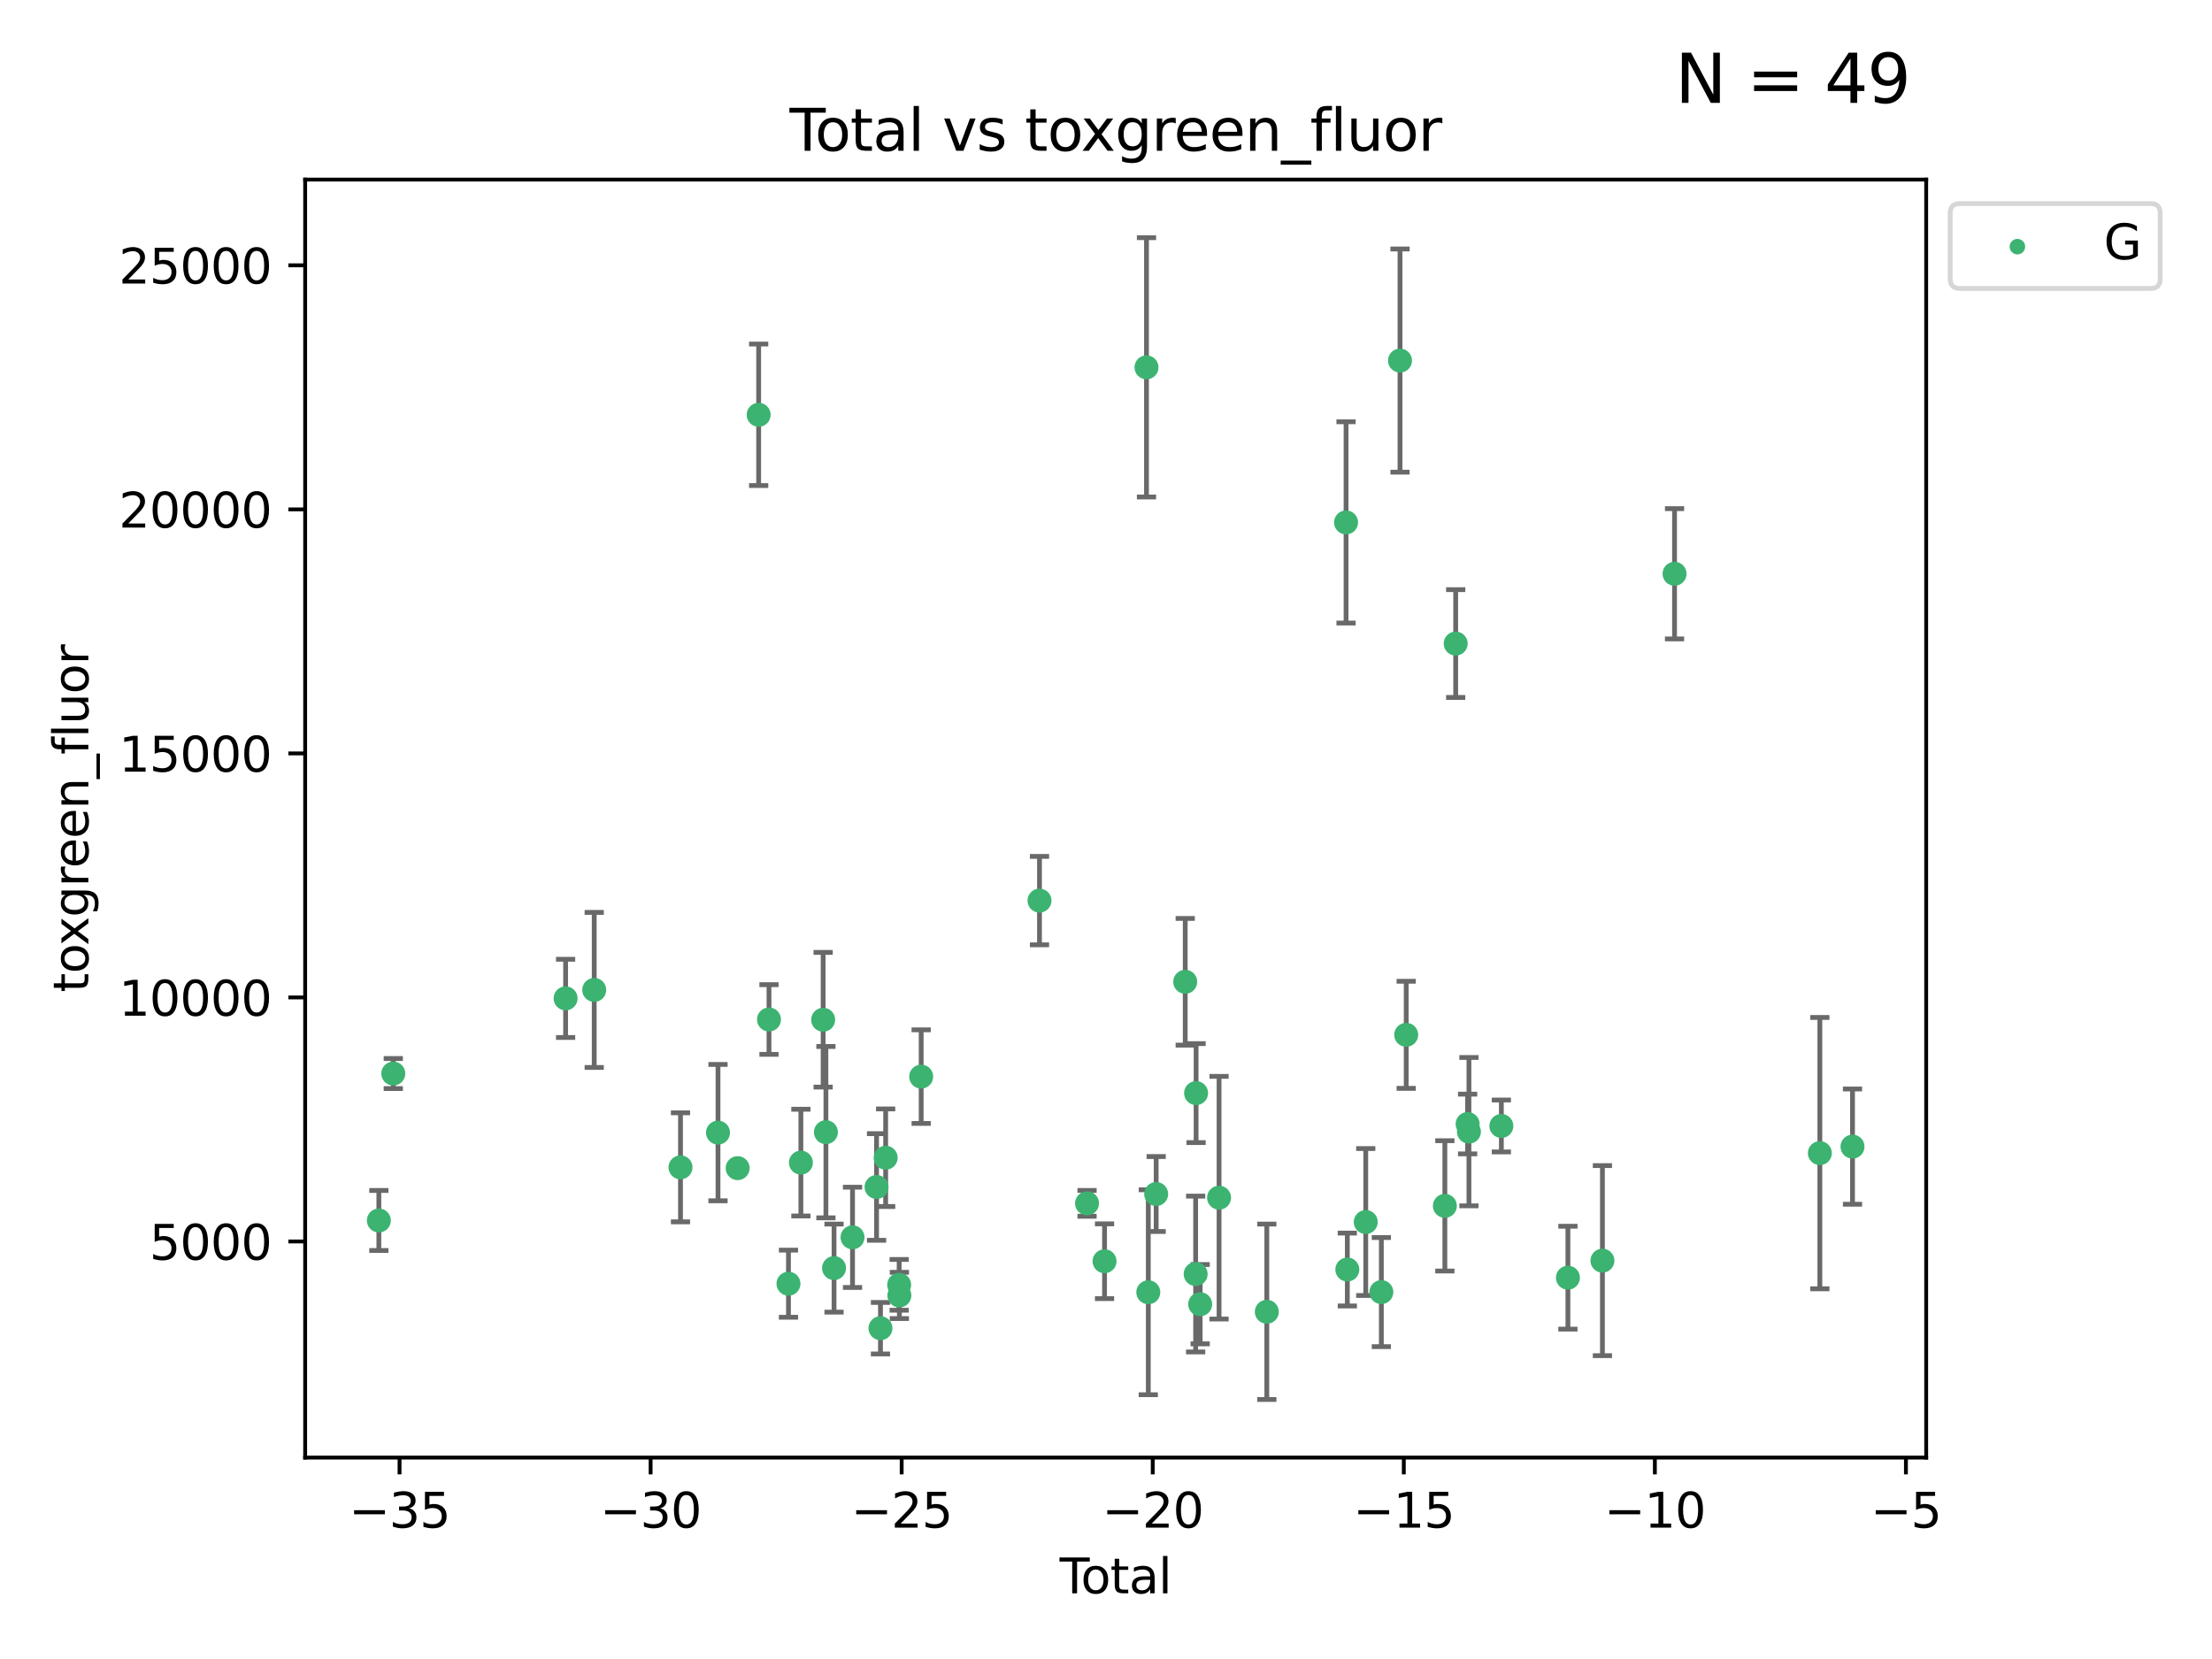 <?xml version="1.0" encoding="utf-8" standalone="no"?>
<!DOCTYPE svg PUBLIC "-//W3C//DTD SVG 1.1//EN"
  "http://www.w3.org/Graphics/SVG/1.1/DTD/svg11.dtd">
<svg xmlns:xlink="http://www.w3.org/1999/xlink" width="460.8pt" height="345.6pt" viewBox="0 0 460.8 345.6" xmlns="http://www.w3.org/2000/svg" version="1.1">
 <defs>
  <style type="text/css">*{stroke-linejoin: round; stroke-linecap: butt}</style>
 </defs>
 <g id="figure_1">
  <g id="patch_1">
   <path d="M 0 345.6 
L 460.8 345.6 
L 460.8 0 
L 0 0 
z
" style="fill: #ffffff"/>
  </g>
  <g id="axes_1">
   <g id="patch_2">
    <path d="M 63.571 303.64 
L 401.26 303.64 
L 401.26 37.411 
L 63.571 37.411 
z
" style="fill: #ffffff"/>
   </g>
   <g id="PathCollection_1">
    <defs>
     <path id="m60e72c35d3" d="M 0 1.118 
C 0.297 1.118 0.581 1 0.791 0.791 
C 1 0.581 1.118 0.297 1.118 0 
C 1.118 -0.297 1 -0.581 0.791 -0.791 
C 0.581 -1 0.297 -1.118 0 -1.118 
C -0.297 -1.118 -0.581 -1 -0.791 -0.791 
C -1 -0.581 -1.118 -0.297 -1.118 0 
C -1.118 0.297 -1 0.581 -0.791 0.791 
C -0.581 1 -0.297 1.118 0 1.118 
z
" style="stroke: #3cb371"/>
    </defs>
    <g clip-path="url(#p30fdb4b4f2)">
     <use xlink:href="#m60e72c35d3" x="78.921" y="254.249" style="fill: #3cb371; stroke: #3cb371"/>
     <use xlink:href="#m60e72c35d3" x="81.93" y="223.641" style="fill: #3cb371; stroke: #3cb371"/>
     <use xlink:href="#m60e72c35d3" x="117.827" y="207.979" style="fill: #3cb371; stroke: #3cb371"/>
     <use xlink:href="#m60e72c35d3" x="123.788" y="206.22" style="fill: #3cb371; stroke: #3cb371"/>
     <use xlink:href="#m60e72c35d3" x="141.76" y="243.178" style="fill: #3cb371; stroke: #3cb371"/>
     <use xlink:href="#m60e72c35d3" x="149.573" y="235.945" style="fill: #3cb371; stroke: #3cb371"/>
     <use xlink:href="#m60e72c35d3" x="153.665" y="243.344" style="fill: #3cb371; stroke: #3cb371"/>
     <use xlink:href="#m60e72c35d3" x="158.042" y="86.408" style="fill: #3cb371; stroke: #3cb371"/>
     <use xlink:href="#m60e72c35d3" x="160.196" y="212.38" style="fill: #3cb371; stroke: #3cb371"/>
     <use xlink:href="#m60e72c35d3" x="164.252" y="267.417" style="fill: #3cb371; stroke: #3cb371"/>
     <use xlink:href="#m60e72c35d3" x="166.84" y="242.194" style="fill: #3cb371; stroke: #3cb371"/>
     <use xlink:href="#m60e72c35d3" x="171.475" y="212.433" style="fill: #3cb371; stroke: #3cb371"/>
     <use xlink:href="#m60e72c35d3" x="172.053" y="235.851" style="fill: #3cb371; stroke: #3cb371"/>
     <use xlink:href="#m60e72c35d3" x="173.747" y="264.164" style="fill: #3cb371; stroke: #3cb371"/>
     <use xlink:href="#m60e72c35d3" x="177.596" y="257.757" style="fill: #3cb371; stroke: #3cb371"/>
     <use xlink:href="#m60e72c35d3" x="182.603" y="247.271" style="fill: #3cb371; stroke: #3cb371"/>
     <use xlink:href="#m60e72c35d3" x="183.419" y="276.687" style="fill: #3cb371; stroke: #3cb371"/>
     <use xlink:href="#m60e72c35d3" x="184.499" y="241.174" style="fill: #3cb371; stroke: #3cb371"/>
     <use xlink:href="#m60e72c35d3" x="187.311" y="267.658" style="fill: #3cb371; stroke: #3cb371"/>
     <use xlink:href="#m60e72c35d3" x="187.355" y="269.866" style="fill: #3cb371; stroke: #3cb371"/>
     <use xlink:href="#m60e72c35d3" x="191.898" y="224.281" style="fill: #3cb371; stroke: #3cb371"/>
     <use xlink:href="#m60e72c35d3" x="216.545" y="187.615" style="fill: #3cb371; stroke: #3cb371"/>
     <use xlink:href="#m60e72c35d3" x="226.453" y="250.678" style="fill: #3cb371; stroke: #3cb371"/>
     <use xlink:href="#m60e72c35d3" x="230.097" y="262.738" style="fill: #3cb371; stroke: #3cb371"/>
     <use xlink:href="#m60e72c35d3" x="238.835" y="76.523" style="fill: #3cb371; stroke: #3cb371"/>
     <use xlink:href="#m60e72c35d3" x="239.213" y="269.202" style="fill: #3cb371; stroke: #3cb371"/>
     <use xlink:href="#m60e72c35d3" x="240.851" y="248.737" style="fill: #3cb371; stroke: #3cb371"/>
     <use xlink:href="#m60e72c35d3" x="246.904" y="204.526" style="fill: #3cb371; stroke: #3cb371"/>
     <use xlink:href="#m60e72c35d3" x="249.076" y="265.407" style="fill: #3cb371; stroke: #3cb371"/>
     <use xlink:href="#m60e72c35d3" x="249.167" y="227.716" style="fill: #3cb371; stroke: #3cb371"/>
     <use xlink:href="#m60e72c35d3" x="250.017" y="271.687" style="fill: #3cb371; stroke: #3cb371"/>
     <use xlink:href="#m60e72c35d3" x="253.952" y="249.5" style="fill: #3cb371; stroke: #3cb371"/>
     <use xlink:href="#m60e72c35d3" x="263.901" y="273.268" style="fill: #3cb371; stroke: #3cb371"/>
     <use xlink:href="#m60e72c35d3" x="280.407" y="108.828" style="fill: #3cb371; stroke: #3cb371"/>
     <use xlink:href="#m60e72c35d3" x="280.673" y="264.465" style="fill: #3cb371; stroke: #3cb371"/>
     <use xlink:href="#m60e72c35d3" x="284.511" y="254.573" style="fill: #3cb371; stroke: #3cb371"/>
     <use xlink:href="#m60e72c35d3" x="287.76" y="269.166" style="fill: #3cb371; stroke: #3cb371"/>
     <use xlink:href="#m60e72c35d3" x="291.648" y="75.114" style="fill: #3cb371; stroke: #3cb371"/>
     <use xlink:href="#m60e72c35d3" x="292.937" y="215.573" style="fill: #3cb371; stroke: #3cb371"/>
     <use xlink:href="#m60e72c35d3" x="300.991" y="251.202" style="fill: #3cb371; stroke: #3cb371"/>
     <use xlink:href="#m60e72c35d3" x="303.248" y="134.066" style="fill: #3cb371; stroke: #3cb371"/>
     <use xlink:href="#m60e72c35d3" x="305.733" y="234.151" style="fill: #3cb371; stroke: #3cb371"/>
     <use xlink:href="#m60e72c35d3" x="306.006" y="235.745" style="fill: #3cb371; stroke: #3cb371"/>
     <use xlink:href="#m60e72c35d3" x="312.761" y="234.558" style="fill: #3cb371; stroke: #3cb371"/>
     <use xlink:href="#m60e72c35d3" x="326.625" y="266.167" style="fill: #3cb371; stroke: #3cb371"/>
     <use xlink:href="#m60e72c35d3" x="333.814" y="262.615" style="fill: #3cb371; stroke: #3cb371"/>
     <use xlink:href="#m60e72c35d3" x="348.839" y="119.527" style="fill: #3cb371; stroke: #3cb371"/>
     <use xlink:href="#m60e72c35d3" x="379.109" y="240.218" style="fill: #3cb371; stroke: #3cb371"/>
     <use xlink:href="#m60e72c35d3" x="385.911" y="238.863" style="fill: #3cb371; stroke: #3cb371"/>
    </g>
   </g>
   <g id="matplotlib.axis_1">
    <g id="xtick_1">
     <g id="line2d_1">
      <defs>
       <path id="me486a4ee0f" d="M 0 0 
L 0 3.5 
" style="stroke: #000000; stroke-width: 0.8"/>
      </defs>
      <g>
       <use xlink:href="#me486a4ee0f" x="83.232" y="303.64" style="stroke: #000000; stroke-width: 0.8"/>
      </g>
     </g>
     <g id="text_1">
      <!-- −35 -->
      <g transform="translate(72.68 318.238)scale(0.1 -0.1)">
       <defs>
        <path id="DejaVuSans-2212" d="M 678 2272 
L 4684 2272 
L 4684 1741 
L 678 1741 
L 678 2272 
z
" transform="scale(0.016)"/>
        <path id="DejaVuSans-33" d="M 2597 2516 
Q 3050 2419 3304 2112 
Q 3559 1806 3559 1356 
Q 3559 666 3084 287 
Q 2609 -91 1734 -91 
Q 1441 -91 1130 -33 
Q 819 25 488 141 
L 488 750 
Q 750 597 1062 519 
Q 1375 441 1716 441 
Q 2309 441 2620 675 
Q 2931 909 2931 1356 
Q 2931 1769 2642 2001 
Q 2353 2234 1838 2234 
L 1294 2234 
L 1294 2753 
L 1863 2753 
Q 2328 2753 2575 2939 
Q 2822 3125 2822 3475 
Q 2822 3834 2567 4026 
Q 2313 4219 1838 4219 
Q 1578 4219 1281 4162 
Q 984 4106 628 3988 
L 628 4550 
Q 988 4650 1302 4700 
Q 1616 4750 1894 4750 
Q 2613 4750 3031 4423 
Q 3450 4097 3450 3541 
Q 3450 3153 3228 2886 
Q 3006 2619 2597 2516 
z
" transform="scale(0.016)"/>
        <path id="DejaVuSans-35" d="M 691 4666 
L 3169 4666 
L 3169 4134 
L 1269 4134 
L 1269 2991 
Q 1406 3038 1543 3061 
Q 1681 3084 1819 3084 
Q 2600 3084 3056 2656 
Q 3513 2228 3513 1497 
Q 3513 744 3044 326 
Q 2575 -91 1722 -91 
Q 1428 -91 1123 -41 
Q 819 9 494 109 
L 494 744 
Q 775 591 1075 516 
Q 1375 441 1709 441 
Q 2250 441 2565 725 
Q 2881 1009 2881 1497 
Q 2881 1984 2565 2268 
Q 2250 2553 1709 2553 
Q 1456 2553 1204 2497 
Q 953 2441 691 2322 
L 691 4666 
z
" transform="scale(0.016)"/>
       </defs>
       <use xlink:href="#DejaVuSans-2212"/>
       <use xlink:href="#DejaVuSans-33" x="83.789"/>
       <use xlink:href="#DejaVuSans-35" x="147.412"/>
      </g>
     </g>
    </g>
    <g id="xtick_2">
     <g id="line2d_2">
      <g>
       <use xlink:href="#me486a4ee0f" x="135.534" y="303.64" style="stroke: #000000; stroke-width: 0.8"/>
      </g>
     </g>
     <g id="text_2">
      <!-- −30 -->
      <g transform="translate(124.981 318.238)scale(0.1 -0.1)">
       <defs>
        <path id="DejaVuSans-30" d="M 2034 4250 
Q 1547 4250 1301 3770 
Q 1056 3291 1056 2328 
Q 1056 1369 1301 889 
Q 1547 409 2034 409 
Q 2525 409 2770 889 
Q 3016 1369 3016 2328 
Q 3016 3291 2770 3770 
Q 2525 4250 2034 4250 
z
M 2034 4750 
Q 2819 4750 3233 4129 
Q 3647 3509 3647 2328 
Q 3647 1150 3233 529 
Q 2819 -91 2034 -91 
Q 1250 -91 836 529 
Q 422 1150 422 2328 
Q 422 3509 836 4129 
Q 1250 4750 2034 4750 
z
" transform="scale(0.016)"/>
       </defs>
       <use xlink:href="#DejaVuSans-2212"/>
       <use xlink:href="#DejaVuSans-33" x="83.789"/>
       <use xlink:href="#DejaVuSans-30" x="147.412"/>
      </g>
     </g>
    </g>
    <g id="xtick_3">
     <g id="line2d_3">
      <g>
       <use xlink:href="#me486a4ee0f" x="187.835" y="303.64" style="stroke: #000000; stroke-width: 0.8"/>
      </g>
     </g>
     <g id="text_3">
      <!-- −25 -->
      <g transform="translate(177.283 318.238)scale(0.1 -0.1)">
       <defs>
        <path id="DejaVuSans-32" d="M 1228 531 
L 3431 531 
L 3431 0 
L 469 0 
L 469 531 
Q 828 903 1448 1529 
Q 2069 2156 2228 2338 
Q 2531 2678 2651 2914 
Q 2772 3150 2772 3378 
Q 2772 3750 2511 3984 
Q 2250 4219 1831 4219 
Q 1534 4219 1204 4116 
Q 875 4013 500 3803 
L 500 4441 
Q 881 4594 1212 4672 
Q 1544 4750 1819 4750 
Q 2544 4750 2975 4387 
Q 3406 4025 3406 3419 
Q 3406 3131 3298 2873 
Q 3191 2616 2906 2266 
Q 2828 2175 2409 1742 
Q 1991 1309 1228 531 
z
" transform="scale(0.016)"/>
       </defs>
       <use xlink:href="#DejaVuSans-2212"/>
       <use xlink:href="#DejaVuSans-32" x="83.789"/>
       <use xlink:href="#DejaVuSans-35" x="147.412"/>
      </g>
     </g>
    </g>
    <g id="xtick_4">
     <g id="line2d_4">
      <g>
       <use xlink:href="#me486a4ee0f" x="240.136" y="303.64" style="stroke: #000000; stroke-width: 0.8"/>
      </g>
     </g>
     <g id="text_4">
      <!-- −20 -->
      <g transform="translate(229.584 318.238)scale(0.1 -0.1)">
       <use xlink:href="#DejaVuSans-2212"/>
       <use xlink:href="#DejaVuSans-32" x="83.789"/>
       <use xlink:href="#DejaVuSans-30" x="147.412"/>
      </g>
     </g>
    </g>
    <g id="xtick_5">
     <g id="line2d_5">
      <g>
       <use xlink:href="#me486a4ee0f" x="292.437" y="303.64" style="stroke: #000000; stroke-width: 0.8"/>
      </g>
     </g>
     <g id="text_5">
      <!-- −15 -->
      <g transform="translate(281.885 318.238)scale(0.1 -0.1)">
       <defs>
        <path id="DejaVuSans-31" d="M 794 531 
L 1825 531 
L 1825 4091 
L 703 3866 
L 703 4441 
L 1819 4666 
L 2450 4666 
L 2450 531 
L 3481 531 
L 3481 0 
L 794 0 
L 794 531 
z
" transform="scale(0.016)"/>
       </defs>
       <use xlink:href="#DejaVuSans-2212"/>
       <use xlink:href="#DejaVuSans-31" x="83.789"/>
       <use xlink:href="#DejaVuSans-35" x="147.412"/>
      </g>
     </g>
    </g>
    <g id="xtick_6">
     <g id="line2d_6">
      <g>
       <use xlink:href="#me486a4ee0f" x="344.739" y="303.64" style="stroke: #000000; stroke-width: 0.8"/>
      </g>
     </g>
     <g id="text_6">
      <!-- −10 -->
      <g transform="translate(334.186 318.238)scale(0.1 -0.1)">
       <use xlink:href="#DejaVuSans-2212"/>
       <use xlink:href="#DejaVuSans-31" x="83.789"/>
       <use xlink:href="#DejaVuSans-30" x="147.412"/>
      </g>
     </g>
    </g>
    <g id="xtick_7">
     <g id="line2d_7">
      <g>
       <use xlink:href="#me486a4ee0f" x="397.04" y="303.64" style="stroke: #000000; stroke-width: 0.8"/>
      </g>
     </g>
     <g id="text_7">
      <!-- −5 -->
      <g transform="translate(389.669 318.238)scale(0.1 -0.1)">
       <use xlink:href="#DejaVuSans-2212"/>
       <use xlink:href="#DejaVuSans-35" x="83.789"/>
      </g>
     </g>
    </g>
    <g id="text_8">
     <!-- Total -->
     <g transform="translate(220.739 331.917)scale(0.1 -0.1)">
      <defs>
       <path id="DejaVuSans-54" d="M -19 4666 
L 3928 4666 
L 3928 4134 
L 2272 4134 
L 2272 0 
L 1638 0 
L 1638 4134 
L -19 4134 
L -19 4666 
z
" transform="scale(0.016)"/>
       <path id="DejaVuSans-6f" d="M 1959 3097 
Q 1497 3097 1228 2736 
Q 959 2375 959 1747 
Q 959 1119 1226 758 
Q 1494 397 1959 397 
Q 2419 397 2687 759 
Q 2956 1122 2956 1747 
Q 2956 2369 2687 2733 
Q 2419 3097 1959 3097 
z
M 1959 3584 
Q 2709 3584 3137 3096 
Q 3566 2609 3566 1747 
Q 3566 888 3137 398 
Q 2709 -91 1959 -91 
Q 1206 -91 779 398 
Q 353 888 353 1747 
Q 353 2609 779 3096 
Q 1206 3584 1959 3584 
z
" transform="scale(0.016)"/>
       <path id="DejaVuSans-74" d="M 1172 4494 
L 1172 3500 
L 2356 3500 
L 2356 3053 
L 1172 3053 
L 1172 1153 
Q 1172 725 1289 603 
Q 1406 481 1766 481 
L 2356 481 
L 2356 0 
L 1766 0 
Q 1100 0 847 248 
Q 594 497 594 1153 
L 594 3053 
L 172 3053 
L 172 3500 
L 594 3500 
L 594 4494 
L 1172 4494 
z
" transform="scale(0.016)"/>
       <path id="DejaVuSans-61" d="M 2194 1759 
Q 1497 1759 1228 1600 
Q 959 1441 959 1056 
Q 959 750 1161 570 
Q 1363 391 1709 391 
Q 2188 391 2477 730 
Q 2766 1069 2766 1631 
L 2766 1759 
L 2194 1759 
z
M 3341 1997 
L 3341 0 
L 2766 0 
L 2766 531 
Q 2569 213 2275 61 
Q 1981 -91 1556 -91 
Q 1019 -91 701 211 
Q 384 513 384 1019 
Q 384 1609 779 1909 
Q 1175 2209 1959 2209 
L 2766 2209 
L 2766 2266 
Q 2766 2663 2505 2880 
Q 2244 3097 1772 3097 
Q 1472 3097 1187 3025 
Q 903 2953 641 2809 
L 641 3341 
Q 956 3463 1253 3523 
Q 1550 3584 1831 3584 
Q 2591 3584 2966 3190 
Q 3341 2797 3341 1997 
z
" transform="scale(0.016)"/>
       <path id="DejaVuSans-6c" d="M 603 4863 
L 1178 4863 
L 1178 0 
L 603 0 
L 603 4863 
z
" transform="scale(0.016)"/>
      </defs>
      <use xlink:href="#DejaVuSans-54"/>
      <use xlink:href="#DejaVuSans-6f" x="44.084"/>
      <use xlink:href="#DejaVuSans-74" x="105.266"/>
      <use xlink:href="#DejaVuSans-61" x="144.475"/>
      <use xlink:href="#DejaVuSans-6c" x="205.754"/>
     </g>
    </g>
   </g>
   <g id="matplotlib.axis_2">
    <g id="ytick_1">
     <g id="line2d_8">
      <defs>
       <path id="m5202d27eff" d="M 0 0 
L -3.5 0 
" style="stroke: #000000; stroke-width: 0.8"/>
      </defs>
      <g>
       <use xlink:href="#m5202d27eff" x="63.571" y="258.624" style="stroke: #000000; stroke-width: 0.8"/>
      </g>
     </g>
     <g id="text_9">
      <!-- 5000 -->
      <g transform="translate(31.121 262.423)scale(0.1 -0.1)">
       <use xlink:href="#DejaVuSans-35"/>
       <use xlink:href="#DejaVuSans-30" x="63.623"/>
       <use xlink:href="#DejaVuSans-30" x="127.246"/>
       <use xlink:href="#DejaVuSans-30" x="190.869"/>
      </g>
     </g>
    </g>
    <g id="ytick_2">
     <g id="line2d_9">
      <g>
       <use xlink:href="#m5202d27eff" x="63.571" y="207.786" style="stroke: #000000; stroke-width: 0.8"/>
      </g>
     </g>
     <g id="text_10">
      <!-- 10000 -->
      <g transform="translate(24.759 211.585)scale(0.1 -0.1)">
       <use xlink:href="#DejaVuSans-31"/>
       <use xlink:href="#DejaVuSans-30" x="63.623"/>
       <use xlink:href="#DejaVuSans-30" x="127.246"/>
       <use xlink:href="#DejaVuSans-30" x="190.869"/>
       <use xlink:href="#DejaVuSans-30" x="254.492"/>
      </g>
     </g>
    </g>
    <g id="ytick_3">
     <g id="line2d_10">
      <g>
       <use xlink:href="#m5202d27eff" x="63.571" y="156.947" style="stroke: #000000; stroke-width: 0.8"/>
      </g>
     </g>
     <g id="text_11">
      <!-- 15000 -->
      <g transform="translate(24.759 160.746)scale(0.1 -0.1)">
       <use xlink:href="#DejaVuSans-31"/>
       <use xlink:href="#DejaVuSans-35" x="63.623"/>
       <use xlink:href="#DejaVuSans-30" x="127.246"/>
       <use xlink:href="#DejaVuSans-30" x="190.869"/>
       <use xlink:href="#DejaVuSans-30" x="254.492"/>
      </g>
     </g>
    </g>
    <g id="ytick_4">
     <g id="line2d_11">
      <g>
       <use xlink:href="#m5202d27eff" x="63.571" y="106.109" style="stroke: #000000; stroke-width: 0.8"/>
      </g>
     </g>
     <g id="text_12">
      <!-- 20000 -->
      <g transform="translate(24.759 109.908)scale(0.1 -0.1)">
       <use xlink:href="#DejaVuSans-32"/>
       <use xlink:href="#DejaVuSans-30" x="63.623"/>
       <use xlink:href="#DejaVuSans-30" x="127.246"/>
       <use xlink:href="#DejaVuSans-30" x="190.869"/>
       <use xlink:href="#DejaVuSans-30" x="254.492"/>
      </g>
     </g>
    </g>
    <g id="ytick_5">
     <g id="line2d_12">
      <g>
       <use xlink:href="#m5202d27eff" x="63.571" y="55.271" style="stroke: #000000; stroke-width: 0.8"/>
      </g>
     </g>
     <g id="text_13">
      <!-- 25000 -->
      <g transform="translate(24.759 59.07)scale(0.1 -0.1)">
       <use xlink:href="#DejaVuSans-32"/>
       <use xlink:href="#DejaVuSans-35" x="63.623"/>
       <use xlink:href="#DejaVuSans-30" x="127.246"/>
       <use xlink:href="#DejaVuSans-30" x="190.869"/>
       <use xlink:href="#DejaVuSans-30" x="254.492"/>
      </g>
     </g>
    </g>
    <g id="text_14">
     <!-- toxgreen_fluor -->
     <g transform="translate(18.401 206.72)rotate(-90)scale(0.1 -0.1)">
      <defs>
       <path id="DejaVuSans-78" d="M 3513 3500 
L 2247 1797 
L 3578 0 
L 2900 0 
L 1881 1375 
L 863 0 
L 184 0 
L 1544 1831 
L 300 3500 
L 978 3500 
L 1906 2253 
L 2834 3500 
L 3513 3500 
z
" transform="scale(0.016)"/>
       <path id="DejaVuSans-67" d="M 2906 1791 
Q 2906 2416 2648 2759 
Q 2391 3103 1925 3103 
Q 1463 3103 1205 2759 
Q 947 2416 947 1791 
Q 947 1169 1205 825 
Q 1463 481 1925 481 
Q 2391 481 2648 825 
Q 2906 1169 2906 1791 
z
M 3481 434 
Q 3481 -459 3084 -895 
Q 2688 -1331 1869 -1331 
Q 1566 -1331 1297 -1286 
Q 1028 -1241 775 -1147 
L 775 -588 
Q 1028 -725 1275 -790 
Q 1522 -856 1778 -856 
Q 2344 -856 2625 -561 
Q 2906 -266 2906 331 
L 2906 616 
Q 2728 306 2450 153 
Q 2172 0 1784 0 
Q 1141 0 747 490 
Q 353 981 353 1791 
Q 353 2603 747 3093 
Q 1141 3584 1784 3584 
Q 2172 3584 2450 3431 
Q 2728 3278 2906 2969 
L 2906 3500 
L 3481 3500 
L 3481 434 
z
" transform="scale(0.016)"/>
       <path id="DejaVuSans-72" d="M 2631 2963 
Q 2534 3019 2420 3045 
Q 2306 3072 2169 3072 
Q 1681 3072 1420 2755 
Q 1159 2438 1159 1844 
L 1159 0 
L 581 0 
L 581 3500 
L 1159 3500 
L 1159 2956 
Q 1341 3275 1631 3429 
Q 1922 3584 2338 3584 
Q 2397 3584 2469 3576 
Q 2541 3569 2628 3553 
L 2631 2963 
z
" transform="scale(0.016)"/>
       <path id="DejaVuSans-65" d="M 3597 1894 
L 3597 1613 
L 953 1613 
Q 991 1019 1311 708 
Q 1631 397 2203 397 
Q 2534 397 2845 478 
Q 3156 559 3463 722 
L 3463 178 
Q 3153 47 2828 -22 
Q 2503 -91 2169 -91 
Q 1331 -91 842 396 
Q 353 884 353 1716 
Q 353 2575 817 3079 
Q 1281 3584 2069 3584 
Q 2775 3584 3186 3129 
Q 3597 2675 3597 1894 
z
M 3022 2063 
Q 3016 2534 2758 2815 
Q 2500 3097 2075 3097 
Q 1594 3097 1305 2825 
Q 1016 2553 972 2059 
L 3022 2063 
z
" transform="scale(0.016)"/>
       <path id="DejaVuSans-6e" d="M 3513 2113 
L 3513 0 
L 2938 0 
L 2938 2094 
Q 2938 2591 2744 2837 
Q 2550 3084 2163 3084 
Q 1697 3084 1428 2787 
Q 1159 2491 1159 1978 
L 1159 0 
L 581 0 
L 581 3500 
L 1159 3500 
L 1159 2956 
Q 1366 3272 1645 3428 
Q 1925 3584 2291 3584 
Q 2894 3584 3203 3211 
Q 3513 2838 3513 2113 
z
" transform="scale(0.016)"/>
       <path id="DejaVuSans-5f" d="M 3263 -1063 
L 3263 -1509 
L -63 -1509 
L -63 -1063 
L 3263 -1063 
z
" transform="scale(0.016)"/>
       <path id="DejaVuSans-66" d="M 2375 4863 
L 2375 4384 
L 1825 4384 
Q 1516 4384 1395 4259 
Q 1275 4134 1275 3809 
L 1275 3500 
L 2222 3500 
L 2222 3053 
L 1275 3053 
L 1275 0 
L 697 0 
L 697 3053 
L 147 3053 
L 147 3500 
L 697 3500 
L 697 3744 
Q 697 4328 969 4595 
Q 1241 4863 1831 4863 
L 2375 4863 
z
" transform="scale(0.016)"/>
       <path id="DejaVuSans-75" d="M 544 1381 
L 544 3500 
L 1119 3500 
L 1119 1403 
Q 1119 906 1312 657 
Q 1506 409 1894 409 
Q 2359 409 2629 706 
Q 2900 1003 2900 1516 
L 2900 3500 
L 3475 3500 
L 3475 0 
L 2900 0 
L 2900 538 
Q 2691 219 2414 64 
Q 2138 -91 1772 -91 
Q 1169 -91 856 284 
Q 544 659 544 1381 
z
M 1991 3584 
L 1991 3584 
z
" transform="scale(0.016)"/>
      </defs>
      <use xlink:href="#DejaVuSans-74"/>
      <use xlink:href="#DejaVuSans-6f" x="39.209"/>
      <use xlink:href="#DejaVuSans-78" x="97.266"/>
      <use xlink:href="#DejaVuSans-67" x="156.445"/>
      <use xlink:href="#DejaVuSans-72" x="219.922"/>
      <use xlink:href="#DejaVuSans-65" x="258.785"/>
      <use xlink:href="#DejaVuSans-65" x="320.309"/>
      <use xlink:href="#DejaVuSans-6e" x="381.832"/>
      <use xlink:href="#DejaVuSans-5f" x="445.211"/>
      <use xlink:href="#DejaVuSans-66" x="495.211"/>
      <use xlink:href="#DejaVuSans-6c" x="530.416"/>
      <use xlink:href="#DejaVuSans-75" x="558.199"/>
      <use xlink:href="#DejaVuSans-6f" x="621.578"/>
      <use xlink:href="#DejaVuSans-72" x="682.76"/>
     </g>
    </g>
   </g>
   <g id="LineCollection_1">
    <path d="M 78.921 260.501 
L 78.921 247.998 
" clip-path="url(#p30fdb4b4f2)" style="fill: none; stroke: #696969"/>
    <path d="M 81.93 226.773 
L 81.93 220.509 
" clip-path="url(#p30fdb4b4f2)" style="fill: none; stroke: #696969"/>
    <path d="M 117.827 216.128 
L 117.827 199.83 
" clip-path="url(#p30fdb4b4f2)" style="fill: none; stroke: #696969"/>
    <path d="M 123.788 222.371 
L 123.788 190.069 
" clip-path="url(#p30fdb4b4f2)" style="fill: none; stroke: #696969"/>
    <path d="M 141.76 254.535 
L 141.76 231.821 
" clip-path="url(#p30fdb4b4f2)" style="fill: none; stroke: #696969"/>
    <path d="M 149.573 250.147 
L 149.573 221.743 
" clip-path="url(#p30fdb4b4f2)" style="fill: none; stroke: #696969"/>
    <path d="M 153.665 244.208 
L 153.665 242.48 
" clip-path="url(#p30fdb4b4f2)" style="fill: none; stroke: #696969"/>
    <path d="M 158.042 101.145 
L 158.042 71.67 
" clip-path="url(#p30fdb4b4f2)" style="fill: none; stroke: #696969"/>
    <path d="M 160.196 219.638 
L 160.196 205.122 
" clip-path="url(#p30fdb4b4f2)" style="fill: none; stroke: #696969"/>
    <path d="M 164.252 274.406 
L 164.252 260.429 
" clip-path="url(#p30fdb4b4f2)" style="fill: none; stroke: #696969"/>
    <path d="M 166.84 253.312 
L 166.84 231.076 
" clip-path="url(#p30fdb4b4f2)" style="fill: none; stroke: #696969"/>
    <path d="M 171.475 226.462 
L 171.475 198.403 
" clip-path="url(#p30fdb4b4f2)" style="fill: none; stroke: #696969"/>
    <path d="M 172.053 253.698 
L 172.053 218.003 
" clip-path="url(#p30fdb4b4f2)" style="fill: none; stroke: #696969"/>
    <path d="M 173.747 273.338 
L 173.747 254.991 
" clip-path="url(#p30fdb4b4f2)" style="fill: none; stroke: #696969"/>
    <path d="M 177.596 268.203 
L 177.596 247.311 
" clip-path="url(#p30fdb4b4f2)" style="fill: none; stroke: #696969"/>
    <path d="M 182.603 258.377 
L 182.603 236.164 
" clip-path="url(#p30fdb4b4f2)" style="fill: none; stroke: #696969"/>
    <path d="M 183.419 282.05 
L 183.419 271.325 
" clip-path="url(#p30fdb4b4f2)" style="fill: none; stroke: #696969"/>
    <path d="M 184.499 251.339 
L 184.499 231.008 
" clip-path="url(#p30fdb4b4f2)" style="fill: none; stroke: #696969"/>
    <path d="M 187.311 272.947 
L 187.311 262.368 
" clip-path="url(#p30fdb4b4f2)" style="fill: none; stroke: #696969"/>
    <path d="M 187.355 274.682 
L 187.355 265.05 
" clip-path="url(#p30fdb4b4f2)" style="fill: none; stroke: #696969"/>
    <path d="M 191.898 234.028 
L 191.898 214.534 
" clip-path="url(#p30fdb4b4f2)" style="fill: none; stroke: #696969"/>
    <path d="M 216.545 196.827 
L 216.545 178.403 
" clip-path="url(#p30fdb4b4f2)" style="fill: none; stroke: #696969"/>
    <path d="M 226.453 253.365 
L 226.453 247.992 
" clip-path="url(#p30fdb4b4f2)" style="fill: none; stroke: #696969"/>
    <path d="M 230.097 270.524 
L 230.097 254.951 
" clip-path="url(#p30fdb4b4f2)" style="fill: none; stroke: #696969"/>
    <path d="M 238.835 103.534 
L 238.835 49.513 
" clip-path="url(#p30fdb4b4f2)" style="fill: none; stroke: #696969"/>
    <path d="M 239.213 290.546 
L 239.213 247.857 
" clip-path="url(#p30fdb4b4f2)" style="fill: none; stroke: #696969"/>
    <path d="M 240.851 256.544 
L 240.851 240.93 
" clip-path="url(#p30fdb4b4f2)" style="fill: none; stroke: #696969"/>
    <path d="M 246.904 217.72 
L 246.904 191.333 
" clip-path="url(#p30fdb4b4f2)" style="fill: none; stroke: #696969"/>
    <path d="M 249.076 281.638 
L 249.076 249.176 
" clip-path="url(#p30fdb4b4f2)" style="fill: none; stroke: #696969"/>
    <path d="M 249.167 238.024 
L 249.167 217.409 
" clip-path="url(#p30fdb4b4f2)" style="fill: none; stroke: #696969"/>
    <path d="M 250.017 279.947 
L 250.017 263.428 
" clip-path="url(#p30fdb4b4f2)" style="fill: none; stroke: #696969"/>
    <path d="M 253.952 274.778 
L 253.952 224.222 
" clip-path="url(#p30fdb4b4f2)" style="fill: none; stroke: #696969"/>
    <path d="M 263.901 291.539 
L 263.901 254.998 
" clip-path="url(#p30fdb4b4f2)" style="fill: none; stroke: #696969"/>
    <path d="M 280.407 129.788 
L 280.407 87.868 
" clip-path="url(#p30fdb4b4f2)" style="fill: none; stroke: #696969"/>
    <path d="M 280.673 272.055 
L 280.673 256.876 
" clip-path="url(#p30fdb4b4f2)" style="fill: none; stroke: #696969"/>
    <path d="M 284.511 269.877 
L 284.511 239.268 
" clip-path="url(#p30fdb4b4f2)" style="fill: none; stroke: #696969"/>
    <path d="M 287.76 280.529 
L 287.76 257.802 
" clip-path="url(#p30fdb4b4f2)" style="fill: none; stroke: #696969"/>
    <path d="M 291.648 98.362 
L 291.648 51.866 
" clip-path="url(#p30fdb4b4f2)" style="fill: none; stroke: #696969"/>
    <path d="M 292.937 226.727 
L 292.937 204.418 
" clip-path="url(#p30fdb4b4f2)" style="fill: none; stroke: #696969"/>
    <path d="M 300.991 264.774 
L 300.991 237.629 
" clip-path="url(#p30fdb4b4f2)" style="fill: none; stroke: #696969"/>
    <path d="M 303.248 145.294 
L 303.248 122.838 
" clip-path="url(#p30fdb4b4f2)" style="fill: none; stroke: #696969"/>
    <path d="M 305.733 240.374 
L 305.733 227.928 
" clip-path="url(#p30fdb4b4f2)" style="fill: none; stroke: #696969"/>
    <path d="M 306.006 251.2 
L 306.006 220.291 
" clip-path="url(#p30fdb4b4f2)" style="fill: none; stroke: #696969"/>
    <path d="M 312.761 239.962 
L 312.761 229.154 
" clip-path="url(#p30fdb4b4f2)" style="fill: none; stroke: #696969"/>
    <path d="M 326.625 276.883 
L 326.625 255.451 
" clip-path="url(#p30fdb4b4f2)" style="fill: none; stroke: #696969"/>
    <path d="M 333.814 282.413 
L 333.814 242.817 
" clip-path="url(#p30fdb4b4f2)" style="fill: none; stroke: #696969"/>
    <path d="M 348.839 133.095 
L 348.839 105.958 
" clip-path="url(#p30fdb4b4f2)" style="fill: none; stroke: #696969"/>
    <path d="M 379.109 268.48 
L 379.109 211.956 
" clip-path="url(#p30fdb4b4f2)" style="fill: none; stroke: #696969"/>
    <path d="M 385.911 250.868 
L 385.911 226.858 
" clip-path="url(#p30fdb4b4f2)" style="fill: none; stroke: #696969"/>
   </g>
   <g id="line2d_13">
    <defs>
     <path id="mf61a70d300" d="M 2 0 
L -2 -0 
" style="stroke: #696969"/>
    </defs>
    <g clip-path="url(#p30fdb4b4f2)">
     <use xlink:href="#mf61a70d300" x="78.921" y="260.501" style="fill: #696969; stroke: #696969"/>
     <use xlink:href="#mf61a70d300" x="81.93" y="226.773" style="fill: #696969; stroke: #696969"/>
     <use xlink:href="#mf61a70d300" x="117.827" y="216.128" style="fill: #696969; stroke: #696969"/>
     <use xlink:href="#mf61a70d300" x="123.788" y="222.371" style="fill: #696969; stroke: #696969"/>
     <use xlink:href="#mf61a70d300" x="141.76" y="254.535" style="fill: #696969; stroke: #696969"/>
     <use xlink:href="#mf61a70d300" x="149.573" y="250.147" style="fill: #696969; stroke: #696969"/>
     <use xlink:href="#mf61a70d300" x="153.665" y="244.208" style="fill: #696969; stroke: #696969"/>
     <use xlink:href="#mf61a70d300" x="158.042" y="101.145" style="fill: #696969; stroke: #696969"/>
     <use xlink:href="#mf61a70d300" x="160.196" y="219.638" style="fill: #696969; stroke: #696969"/>
     <use xlink:href="#mf61a70d300" x="164.252" y="274.406" style="fill: #696969; stroke: #696969"/>
     <use xlink:href="#mf61a70d300" x="166.84" y="253.312" style="fill: #696969; stroke: #696969"/>
     <use xlink:href="#mf61a70d300" x="171.475" y="226.462" style="fill: #696969; stroke: #696969"/>
     <use xlink:href="#mf61a70d300" x="172.053" y="253.698" style="fill: #696969; stroke: #696969"/>
     <use xlink:href="#mf61a70d300" x="173.747" y="273.338" style="fill: #696969; stroke: #696969"/>
     <use xlink:href="#mf61a70d300" x="177.596" y="268.203" style="fill: #696969; stroke: #696969"/>
     <use xlink:href="#mf61a70d300" x="182.603" y="258.377" style="fill: #696969; stroke: #696969"/>
     <use xlink:href="#mf61a70d300" x="183.419" y="282.05" style="fill: #696969; stroke: #696969"/>
     <use xlink:href="#mf61a70d300" x="184.499" y="251.339" style="fill: #696969; stroke: #696969"/>
     <use xlink:href="#mf61a70d300" x="187.311" y="272.947" style="fill: #696969; stroke: #696969"/>
     <use xlink:href="#mf61a70d300" x="187.355" y="274.682" style="fill: #696969; stroke: #696969"/>
     <use xlink:href="#mf61a70d300" x="191.898" y="234.028" style="fill: #696969; stroke: #696969"/>
     <use xlink:href="#mf61a70d300" x="216.545" y="196.827" style="fill: #696969; stroke: #696969"/>
     <use xlink:href="#mf61a70d300" x="226.453" y="253.365" style="fill: #696969; stroke: #696969"/>
     <use xlink:href="#mf61a70d300" x="230.097" y="270.524" style="fill: #696969; stroke: #696969"/>
     <use xlink:href="#mf61a70d300" x="238.835" y="103.534" style="fill: #696969; stroke: #696969"/>
     <use xlink:href="#mf61a70d300" x="239.213" y="290.546" style="fill: #696969; stroke: #696969"/>
     <use xlink:href="#mf61a70d300" x="240.851" y="256.544" style="fill: #696969; stroke: #696969"/>
     <use xlink:href="#mf61a70d300" x="246.904" y="217.72" style="fill: #696969; stroke: #696969"/>
     <use xlink:href="#mf61a70d300" x="249.076" y="281.638" style="fill: #696969; stroke: #696969"/>
     <use xlink:href="#mf61a70d300" x="249.167" y="238.024" style="fill: #696969; stroke: #696969"/>
     <use xlink:href="#mf61a70d300" x="250.017" y="279.947" style="fill: #696969; stroke: #696969"/>
     <use xlink:href="#mf61a70d300" x="253.952" y="274.778" style="fill: #696969; stroke: #696969"/>
     <use xlink:href="#mf61a70d300" x="263.901" y="291.539" style="fill: #696969; stroke: #696969"/>
     <use xlink:href="#mf61a70d300" x="280.407" y="129.788" style="fill: #696969; stroke: #696969"/>
     <use xlink:href="#mf61a70d300" x="280.673" y="272.055" style="fill: #696969; stroke: #696969"/>
     <use xlink:href="#mf61a70d300" x="284.511" y="269.877" style="fill: #696969; stroke: #696969"/>
     <use xlink:href="#mf61a70d300" x="287.76" y="280.529" style="fill: #696969; stroke: #696969"/>
     <use xlink:href="#mf61a70d300" x="291.648" y="98.362" style="fill: #696969; stroke: #696969"/>
     <use xlink:href="#mf61a70d300" x="292.937" y="226.727" style="fill: #696969; stroke: #696969"/>
     <use xlink:href="#mf61a70d300" x="300.991" y="264.774" style="fill: #696969; stroke: #696969"/>
     <use xlink:href="#mf61a70d300" x="303.248" y="145.294" style="fill: #696969; stroke: #696969"/>
     <use xlink:href="#mf61a70d300" x="305.733" y="240.374" style="fill: #696969; stroke: #696969"/>
     <use xlink:href="#mf61a70d300" x="306.006" y="251.2" style="fill: #696969; stroke: #696969"/>
     <use xlink:href="#mf61a70d300" x="312.761" y="239.962" style="fill: #696969; stroke: #696969"/>
     <use xlink:href="#mf61a70d300" x="326.625" y="276.883" style="fill: #696969; stroke: #696969"/>
     <use xlink:href="#mf61a70d300" x="333.814" y="282.413" style="fill: #696969; stroke: #696969"/>
     <use xlink:href="#mf61a70d300" x="348.839" y="133.095" style="fill: #696969; stroke: #696969"/>
     <use xlink:href="#mf61a70d300" x="379.109" y="268.48" style="fill: #696969; stroke: #696969"/>
     <use xlink:href="#mf61a70d300" x="385.911" y="250.868" style="fill: #696969; stroke: #696969"/>
    </g>
   </g>
   <g id="line2d_14">
    <g clip-path="url(#p30fdb4b4f2)">
     <use xlink:href="#mf61a70d300" x="78.921" y="247.998" style="fill: #696969; stroke: #696969"/>
     <use xlink:href="#mf61a70d300" x="81.93" y="220.509" style="fill: #696969; stroke: #696969"/>
     <use xlink:href="#mf61a70d300" x="117.827" y="199.83" style="fill: #696969; stroke: #696969"/>
     <use xlink:href="#mf61a70d300" x="123.788" y="190.069" style="fill: #696969; stroke: #696969"/>
     <use xlink:href="#mf61a70d300" x="141.76" y="231.821" style="fill: #696969; stroke: #696969"/>
     <use xlink:href="#mf61a70d300" x="149.573" y="221.743" style="fill: #696969; stroke: #696969"/>
     <use xlink:href="#mf61a70d300" x="153.665" y="242.48" style="fill: #696969; stroke: #696969"/>
     <use xlink:href="#mf61a70d300" x="158.042" y="71.67" style="fill: #696969; stroke: #696969"/>
     <use xlink:href="#mf61a70d300" x="160.196" y="205.122" style="fill: #696969; stroke: #696969"/>
     <use xlink:href="#mf61a70d300" x="164.252" y="260.429" style="fill: #696969; stroke: #696969"/>
     <use xlink:href="#mf61a70d300" x="166.84" y="231.076" style="fill: #696969; stroke: #696969"/>
     <use xlink:href="#mf61a70d300" x="171.475" y="198.403" style="fill: #696969; stroke: #696969"/>
     <use xlink:href="#mf61a70d300" x="172.053" y="218.003" style="fill: #696969; stroke: #696969"/>
     <use xlink:href="#mf61a70d300" x="173.747" y="254.991" style="fill: #696969; stroke: #696969"/>
     <use xlink:href="#mf61a70d300" x="177.596" y="247.311" style="fill: #696969; stroke: #696969"/>
     <use xlink:href="#mf61a70d300" x="182.603" y="236.164" style="fill: #696969; stroke: #696969"/>
     <use xlink:href="#mf61a70d300" x="183.419" y="271.325" style="fill: #696969; stroke: #696969"/>
     <use xlink:href="#mf61a70d300" x="184.499" y="231.008" style="fill: #696969; stroke: #696969"/>
     <use xlink:href="#mf61a70d300" x="187.311" y="262.368" style="fill: #696969; stroke: #696969"/>
     <use xlink:href="#mf61a70d300" x="187.355" y="265.05" style="fill: #696969; stroke: #696969"/>
     <use xlink:href="#mf61a70d300" x="191.898" y="214.534" style="fill: #696969; stroke: #696969"/>
     <use xlink:href="#mf61a70d300" x="216.545" y="178.403" style="fill: #696969; stroke: #696969"/>
     <use xlink:href="#mf61a70d300" x="226.453" y="247.992" style="fill: #696969; stroke: #696969"/>
     <use xlink:href="#mf61a70d300" x="230.097" y="254.951" style="fill: #696969; stroke: #696969"/>
     <use xlink:href="#mf61a70d300" x="238.835" y="49.513" style="fill: #696969; stroke: #696969"/>
     <use xlink:href="#mf61a70d300" x="239.213" y="247.857" style="fill: #696969; stroke: #696969"/>
     <use xlink:href="#mf61a70d300" x="240.851" y="240.93" style="fill: #696969; stroke: #696969"/>
     <use xlink:href="#mf61a70d300" x="246.904" y="191.333" style="fill: #696969; stroke: #696969"/>
     <use xlink:href="#mf61a70d300" x="249.076" y="249.176" style="fill: #696969; stroke: #696969"/>
     <use xlink:href="#mf61a70d300" x="249.167" y="217.409" style="fill: #696969; stroke: #696969"/>
     <use xlink:href="#mf61a70d300" x="250.017" y="263.428" style="fill: #696969; stroke: #696969"/>
     <use xlink:href="#mf61a70d300" x="253.952" y="224.222" style="fill: #696969; stroke: #696969"/>
     <use xlink:href="#mf61a70d300" x="263.901" y="254.998" style="fill: #696969; stroke: #696969"/>
     <use xlink:href="#mf61a70d300" x="280.407" y="87.868" style="fill: #696969; stroke: #696969"/>
     <use xlink:href="#mf61a70d300" x="280.673" y="256.876" style="fill: #696969; stroke: #696969"/>
     <use xlink:href="#mf61a70d300" x="284.511" y="239.268" style="fill: #696969; stroke: #696969"/>
     <use xlink:href="#mf61a70d300" x="287.76" y="257.802" style="fill: #696969; stroke: #696969"/>
     <use xlink:href="#mf61a70d300" x="291.648" y="51.866" style="fill: #696969; stroke: #696969"/>
     <use xlink:href="#mf61a70d300" x="292.937" y="204.418" style="fill: #696969; stroke: #696969"/>
     <use xlink:href="#mf61a70d300" x="300.991" y="237.629" style="fill: #696969; stroke: #696969"/>
     <use xlink:href="#mf61a70d300" x="303.248" y="122.838" style="fill: #696969; stroke: #696969"/>
     <use xlink:href="#mf61a70d300" x="305.733" y="227.928" style="fill: #696969; stroke: #696969"/>
     <use xlink:href="#mf61a70d300" x="306.006" y="220.291" style="fill: #696969; stroke: #696969"/>
     <use xlink:href="#mf61a70d300" x="312.761" y="229.154" style="fill: #696969; stroke: #696969"/>
     <use xlink:href="#mf61a70d300" x="326.625" y="255.451" style="fill: #696969; stroke: #696969"/>
     <use xlink:href="#mf61a70d300" x="333.814" y="242.817" style="fill: #696969; stroke: #696969"/>
     <use xlink:href="#mf61a70d300" x="348.839" y="105.958" style="fill: #696969; stroke: #696969"/>
     <use xlink:href="#mf61a70d300" x="379.109" y="211.956" style="fill: #696969; stroke: #696969"/>
     <use xlink:href="#mf61a70d300" x="385.911" y="226.858" style="fill: #696969; stroke: #696969"/>
    </g>
   </g>
   <g id="line2d_15">
    <defs>
     <path id="m5bddc5df90" d="M 0 2 
C 0.53 2 1.039 1.789 1.414 1.414 
C 1.789 1.039 2 0.53 2 0 
C 2 -0.53 1.789 -1.039 1.414 -1.414 
C 1.039 -1.789 0.53 -2 0 -2 
C -0.53 -2 -1.039 -1.789 -1.414 -1.414 
C -1.789 -1.039 -2 -0.53 -2 0 
C -2 0.53 -1.789 1.039 -1.414 1.414 
C -1.039 1.789 -0.53 2 0 2 
z
" style="stroke: #3cb371"/>
    </defs>
    <g clip-path="url(#p30fdb4b4f2)">
     <use xlink:href="#m5bddc5df90" x="78.921" y="254.249" style="fill: #3cb371; stroke: #3cb371"/>
     <use xlink:href="#m5bddc5df90" x="81.93" y="223.641" style="fill: #3cb371; stroke: #3cb371"/>
     <use xlink:href="#m5bddc5df90" x="117.827" y="207.979" style="fill: #3cb371; stroke: #3cb371"/>
     <use xlink:href="#m5bddc5df90" x="123.788" y="206.22" style="fill: #3cb371; stroke: #3cb371"/>
     <use xlink:href="#m5bddc5df90" x="141.76" y="243.178" style="fill: #3cb371; stroke: #3cb371"/>
     <use xlink:href="#m5bddc5df90" x="149.573" y="235.945" style="fill: #3cb371; stroke: #3cb371"/>
     <use xlink:href="#m5bddc5df90" x="153.665" y="243.344" style="fill: #3cb371; stroke: #3cb371"/>
     <use xlink:href="#m5bddc5df90" x="158.042" y="86.408" style="fill: #3cb371; stroke: #3cb371"/>
     <use xlink:href="#m5bddc5df90" x="160.196" y="212.38" style="fill: #3cb371; stroke: #3cb371"/>
     <use xlink:href="#m5bddc5df90" x="164.252" y="267.417" style="fill: #3cb371; stroke: #3cb371"/>
     <use xlink:href="#m5bddc5df90" x="166.84" y="242.194" style="fill: #3cb371; stroke: #3cb371"/>
     <use xlink:href="#m5bddc5df90" x="171.475" y="212.433" style="fill: #3cb371; stroke: #3cb371"/>
     <use xlink:href="#m5bddc5df90" x="172.053" y="235.851" style="fill: #3cb371; stroke: #3cb371"/>
     <use xlink:href="#m5bddc5df90" x="173.747" y="264.164" style="fill: #3cb371; stroke: #3cb371"/>
     <use xlink:href="#m5bddc5df90" x="177.596" y="257.757" style="fill: #3cb371; stroke: #3cb371"/>
     <use xlink:href="#m5bddc5df90" x="182.603" y="247.271" style="fill: #3cb371; stroke: #3cb371"/>
     <use xlink:href="#m5bddc5df90" x="183.419" y="276.687" style="fill: #3cb371; stroke: #3cb371"/>
     <use xlink:href="#m5bddc5df90" x="184.499" y="241.174" style="fill: #3cb371; stroke: #3cb371"/>
     <use xlink:href="#m5bddc5df90" x="187.311" y="267.658" style="fill: #3cb371; stroke: #3cb371"/>
     <use xlink:href="#m5bddc5df90" x="187.355" y="269.866" style="fill: #3cb371; stroke: #3cb371"/>
     <use xlink:href="#m5bddc5df90" x="191.898" y="224.281" style="fill: #3cb371; stroke: #3cb371"/>
     <use xlink:href="#m5bddc5df90" x="216.545" y="187.615" style="fill: #3cb371; stroke: #3cb371"/>
     <use xlink:href="#m5bddc5df90" x="226.453" y="250.678" style="fill: #3cb371; stroke: #3cb371"/>
     <use xlink:href="#m5bddc5df90" x="230.097" y="262.738" style="fill: #3cb371; stroke: #3cb371"/>
     <use xlink:href="#m5bddc5df90" x="238.835" y="76.523" style="fill: #3cb371; stroke: #3cb371"/>
     <use xlink:href="#m5bddc5df90" x="239.213" y="269.202" style="fill: #3cb371; stroke: #3cb371"/>
     <use xlink:href="#m5bddc5df90" x="240.851" y="248.737" style="fill: #3cb371; stroke: #3cb371"/>
     <use xlink:href="#m5bddc5df90" x="246.904" y="204.526" style="fill: #3cb371; stroke: #3cb371"/>
     <use xlink:href="#m5bddc5df90" x="249.076" y="265.407" style="fill: #3cb371; stroke: #3cb371"/>
     <use xlink:href="#m5bddc5df90" x="249.167" y="227.716" style="fill: #3cb371; stroke: #3cb371"/>
     <use xlink:href="#m5bddc5df90" x="250.017" y="271.687" style="fill: #3cb371; stroke: #3cb371"/>
     <use xlink:href="#m5bddc5df90" x="253.952" y="249.5" style="fill: #3cb371; stroke: #3cb371"/>
     <use xlink:href="#m5bddc5df90" x="263.901" y="273.268" style="fill: #3cb371; stroke: #3cb371"/>
     <use xlink:href="#m5bddc5df90" x="280.407" y="108.828" style="fill: #3cb371; stroke: #3cb371"/>
     <use xlink:href="#m5bddc5df90" x="280.673" y="264.465" style="fill: #3cb371; stroke: #3cb371"/>
     <use xlink:href="#m5bddc5df90" x="284.511" y="254.573" style="fill: #3cb371; stroke: #3cb371"/>
     <use xlink:href="#m5bddc5df90" x="287.76" y="269.166" style="fill: #3cb371; stroke: #3cb371"/>
     <use xlink:href="#m5bddc5df90" x="291.648" y="75.114" style="fill: #3cb371; stroke: #3cb371"/>
     <use xlink:href="#m5bddc5df90" x="292.937" y="215.573" style="fill: #3cb371; stroke: #3cb371"/>
     <use xlink:href="#m5bddc5df90" x="300.991" y="251.202" style="fill: #3cb371; stroke: #3cb371"/>
     <use xlink:href="#m5bddc5df90" x="303.248" y="134.066" style="fill: #3cb371; stroke: #3cb371"/>
     <use xlink:href="#m5bddc5df90" x="305.733" y="234.151" style="fill: #3cb371; stroke: #3cb371"/>
     <use xlink:href="#m5bddc5df90" x="306.006" y="235.745" style="fill: #3cb371; stroke: #3cb371"/>
     <use xlink:href="#m5bddc5df90" x="312.761" y="234.558" style="fill: #3cb371; stroke: #3cb371"/>
     <use xlink:href="#m5bddc5df90" x="326.625" y="266.167" style="fill: #3cb371; stroke: #3cb371"/>
     <use xlink:href="#m5bddc5df90" x="333.814" y="262.615" style="fill: #3cb371; stroke: #3cb371"/>
     <use xlink:href="#m5bddc5df90" x="348.839" y="119.527" style="fill: #3cb371; stroke: #3cb371"/>
     <use xlink:href="#m5bddc5df90" x="379.109" y="240.218" style="fill: #3cb371; stroke: #3cb371"/>
     <use xlink:href="#m5bddc5df90" x="385.911" y="238.863" style="fill: #3cb371; stroke: #3cb371"/>
    </g>
   </g>
   <g id="patch_3">
    <path d="M 63.571 303.64 
L 63.571 37.411 
" style="fill: none; stroke: #000000; stroke-width: 0.8; stroke-linejoin: miter; stroke-linecap: square"/>
   </g>
   <g id="patch_4">
    <path d="M 401.26 303.64 
L 401.26 37.411 
" style="fill: none; stroke: #000000; stroke-width: 0.8; stroke-linejoin: miter; stroke-linecap: square"/>
   </g>
   <g id="patch_5">
    <path d="M 63.571 303.64 
L 401.26 303.64 
" style="fill: none; stroke: #000000; stroke-width: 0.8; stroke-linejoin: miter; stroke-linecap: square"/>
   </g>
   <g id="patch_6">
    <path d="M 63.571 37.411 
L 401.26 37.411 
" style="fill: none; stroke: #000000; stroke-width: 0.8; stroke-linejoin: miter; stroke-linecap: square"/>
   </g>
   <g id="text_15">
    <!-- N = 49 -->
    <g transform="translate(348.964 21.426)scale(0.14 -0.14)">
     <defs>
      <path id="DejaVuSans-4e" d="M 628 4666 
L 1478 4666 
L 3547 763 
L 3547 4666 
L 4159 4666 
L 4159 0 
L 3309 0 
L 1241 3903 
L 1241 0 
L 628 0 
L 628 4666 
z
" transform="scale(0.016)"/>
      <path id="DejaVuSans-20" transform="scale(0.016)"/>
      <path id="DejaVuSans-3d" d="M 678 2906 
L 4684 2906 
L 4684 2381 
L 678 2381 
L 678 2906 
z
M 678 1631 
L 4684 1631 
L 4684 1100 
L 678 1100 
L 678 1631 
z
" transform="scale(0.016)"/>
      <path id="DejaVuSans-34" d="M 2419 4116 
L 825 1625 
L 2419 1625 
L 2419 4116 
z
M 2253 4666 
L 3047 4666 
L 3047 1625 
L 3713 1625 
L 3713 1100 
L 3047 1100 
L 3047 0 
L 2419 0 
L 2419 1100 
L 313 1100 
L 313 1709 
L 2253 4666 
z
" transform="scale(0.016)"/>
      <path id="DejaVuSans-39" d="M 703 97 
L 703 672 
Q 941 559 1184 500 
Q 1428 441 1663 441 
Q 2288 441 2617 861 
Q 2947 1281 2994 2138 
Q 2813 1869 2534 1725 
Q 2256 1581 1919 1581 
Q 1219 1581 811 2004 
Q 403 2428 403 3163 
Q 403 3881 828 4315 
Q 1253 4750 1959 4750 
Q 2769 4750 3195 4129 
Q 3622 3509 3622 2328 
Q 3622 1225 3098 567 
Q 2575 -91 1691 -91 
Q 1453 -91 1209 -44 
Q 966 3 703 97 
z
M 1959 2075 
Q 2384 2075 2632 2365 
Q 2881 2656 2881 3163 
Q 2881 3666 2632 3958 
Q 2384 4250 1959 4250 
Q 1534 4250 1286 3958 
Q 1038 3666 1038 3163 
Q 1038 2656 1286 2365 
Q 1534 2075 1959 2075 
z
" transform="scale(0.016)"/>
     </defs>
     <use xlink:href="#DejaVuSans-4e"/>
     <use xlink:href="#DejaVuSans-20" x="74.805"/>
     <use xlink:href="#DejaVuSans-3d" x="106.592"/>
     <use xlink:href="#DejaVuSans-20" x="190.381"/>
     <use xlink:href="#DejaVuSans-34" x="222.168"/>
     <use xlink:href="#DejaVuSans-39" x="285.791"/>
    </g>
   </g>
   <g id="text_16">
    <!-- Total vs toxgreen_fluor -->
    <g transform="translate(164.48 31.411)scale(0.12 -0.12)">
     <defs>
      <path id="DejaVuSans-76" d="M 191 3500 
L 800 3500 
L 1894 563 
L 2988 3500 
L 3597 3500 
L 2284 0 
L 1503 0 
L 191 3500 
z
" transform="scale(0.016)"/>
      <path id="DejaVuSans-73" d="M 2834 3397 
L 2834 2853 
Q 2591 2978 2328 3040 
Q 2066 3103 1784 3103 
Q 1356 3103 1142 2972 
Q 928 2841 928 2578 
Q 928 2378 1081 2264 
Q 1234 2150 1697 2047 
L 1894 2003 
Q 2506 1872 2764 1633 
Q 3022 1394 3022 966 
Q 3022 478 2636 193 
Q 2250 -91 1575 -91 
Q 1294 -91 989 -36 
Q 684 19 347 128 
L 347 722 
Q 666 556 975 473 
Q 1284 391 1588 391 
Q 1994 391 2212 530 
Q 2431 669 2431 922 
Q 2431 1156 2273 1281 
Q 2116 1406 1581 1522 
L 1381 1569 
Q 847 1681 609 1914 
Q 372 2147 372 2553 
Q 372 3047 722 3315 
Q 1072 3584 1716 3584 
Q 2034 3584 2315 3537 
Q 2597 3491 2834 3397 
z
" transform="scale(0.016)"/>
     </defs>
     <use xlink:href="#DejaVuSans-54"/>
     <use xlink:href="#DejaVuSans-6f" x="44.084"/>
     <use xlink:href="#DejaVuSans-74" x="105.266"/>
     <use xlink:href="#DejaVuSans-61" x="144.475"/>
     <use xlink:href="#DejaVuSans-6c" x="205.754"/>
     <use xlink:href="#DejaVuSans-20" x="233.537"/>
     <use xlink:href="#DejaVuSans-76" x="265.324"/>
     <use xlink:href="#DejaVuSans-73" x="324.504"/>
     <use xlink:href="#DejaVuSans-20" x="376.604"/>
     <use xlink:href="#DejaVuSans-74" x="408.391"/>
     <use xlink:href="#DejaVuSans-6f" x="447.6"/>
     <use xlink:href="#DejaVuSans-78" x="505.656"/>
     <use xlink:href="#DejaVuSans-67" x="564.836"/>
     <use xlink:href="#DejaVuSans-72" x="628.312"/>
     <use xlink:href="#DejaVuSans-65" x="667.176"/>
     <use xlink:href="#DejaVuSans-65" x="728.699"/>
     <use xlink:href="#DejaVuSans-6e" x="790.223"/>
     <use xlink:href="#DejaVuSans-5f" x="853.602"/>
     <use xlink:href="#DejaVuSans-66" x="903.602"/>
     <use xlink:href="#DejaVuSans-6c" x="938.807"/>
     <use xlink:href="#DejaVuSans-75" x="966.59"/>
     <use xlink:href="#DejaVuSans-6f" x="1029.969"/>
     <use xlink:href="#DejaVuSans-72" x="1091.15"/>
    </g>
   </g>
   <g id="legend_1">
    <g id="patch_7">
     <path d="M 408.26 60.089 
L 448.008 60.089 
Q 450.008 60.089 450.008 58.089 
L 450.008 44.411 
Q 450.008 42.411 448.008 42.411 
L 408.26 42.411 
Q 406.26 42.411 406.26 44.411 
L 406.26 58.089 
Q 406.26 60.089 408.26 60.089 
z
" style="fill: #ffffff; opacity: 0.8; stroke: #cccccc; stroke-linejoin: miter"/>
    </g>
    <g id="PathCollection_2">
     <g>
      <use xlink:href="#m60e72c35d3" x="420.26" y="51.385" style="fill: #3cb371; stroke: #3cb371"/>
     </g>
    </g>
    <g id="text_17">
     <!-- G -->
     <g transform="translate(438.26 54.01)scale(0.1 -0.1)">
      <defs>
       <path id="DejaVuSans-47" d="M 3809 666 
L 3809 1919 
L 2778 1919 
L 2778 2438 
L 4434 2438 
L 4434 434 
Q 4069 175 3628 42 
Q 3188 -91 2688 -91 
Q 1594 -91 976 548 
Q 359 1188 359 2328 
Q 359 3472 976 4111 
Q 1594 4750 2688 4750 
Q 3144 4750 3555 4637 
Q 3966 4525 4313 4306 
L 4313 3634 
Q 3963 3931 3569 4081 
Q 3175 4231 2741 4231 
Q 1884 4231 1454 3753 
Q 1025 3275 1025 2328 
Q 1025 1384 1454 906 
Q 1884 428 2741 428 
Q 3075 428 3337 486 
Q 3600 544 3809 666 
z
" transform="scale(0.016)"/>
      </defs>
      <use xlink:href="#DejaVuSans-47"/>
     </g>
    </g>
   </g>
  </g>
 </g>
 <defs>
  <clipPath id="p30fdb4b4f2">
   <rect x="63.571" y="37.411" width="337.689" height="266.229"/>
  </clipPath>
 </defs>
</svg>
